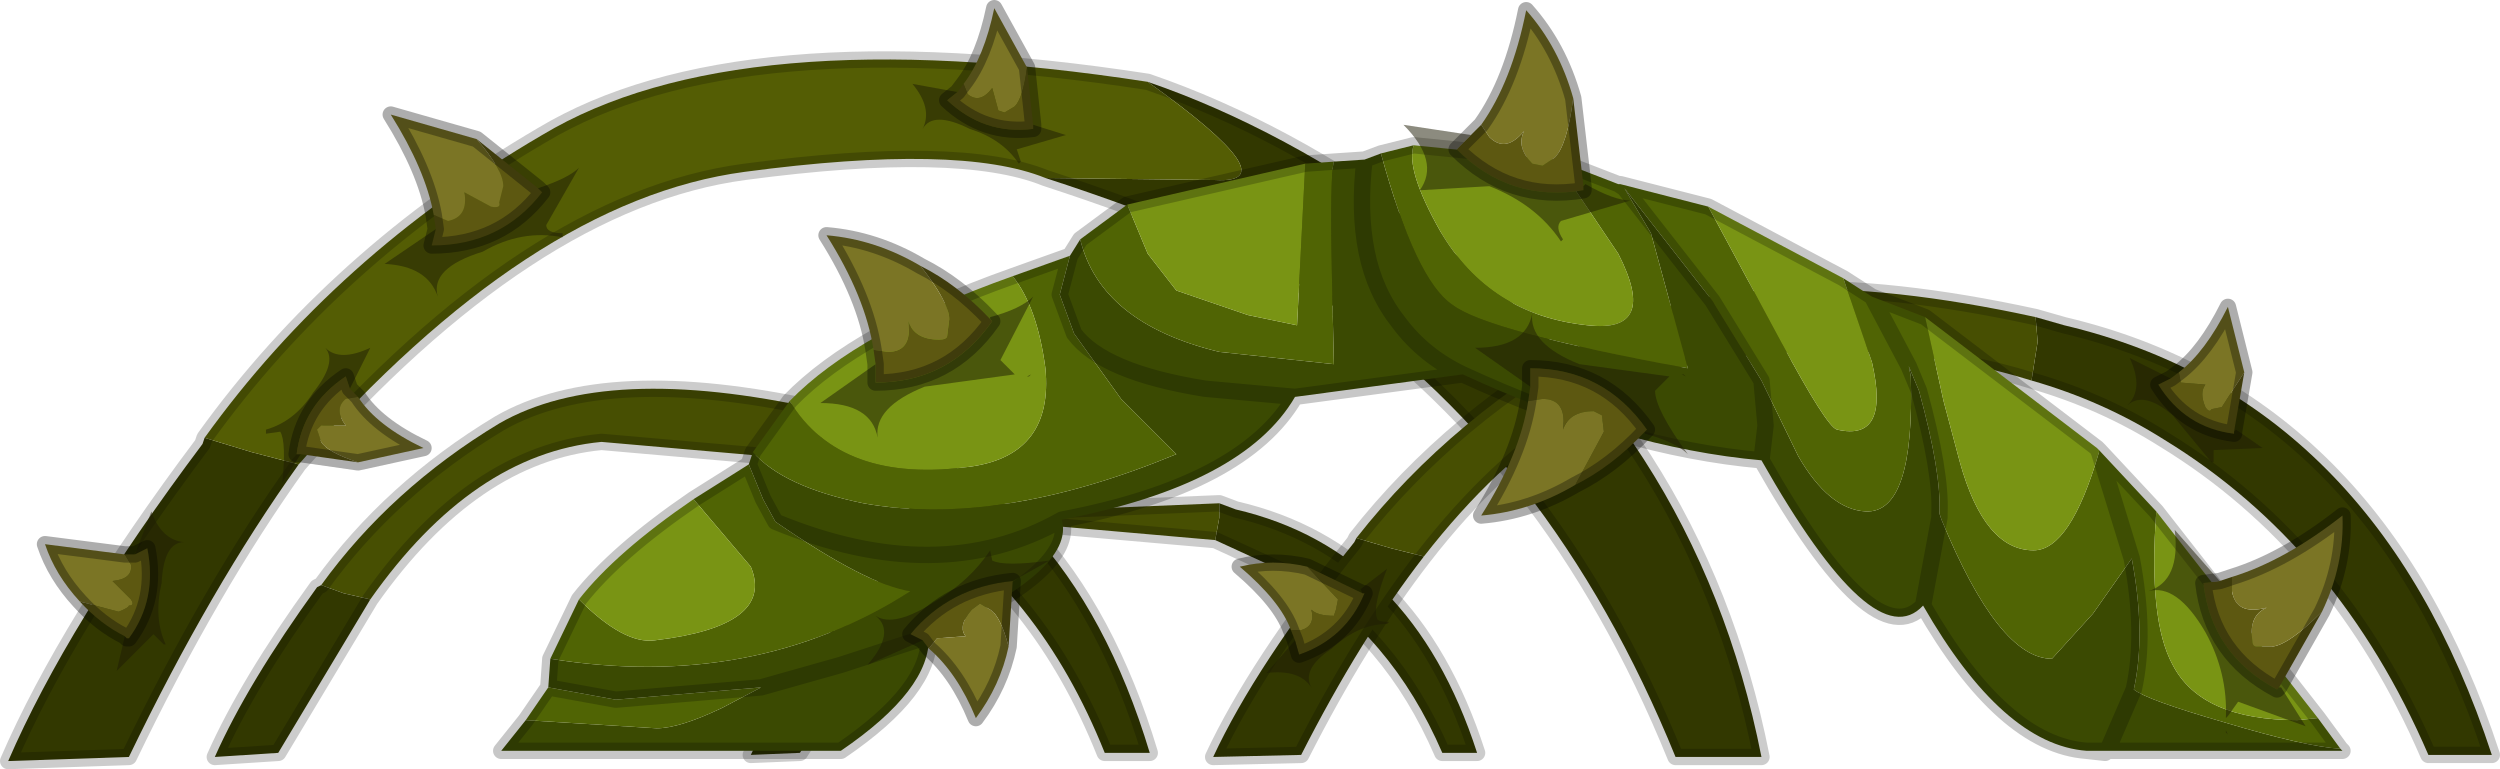 <?xml version="1.0" encoding="UTF-8" standalone="no"?>
<svg xmlns:ffdec="https://www.free-decompiler.com/flash" xmlns:xlink="http://www.w3.org/1999/xlink" ffdec:objectType="frame" height="18.8px" width="61.1px" xmlns="http://www.w3.org/2000/svg">
  <g transform="matrix(1.0, 0.0, 0.0, 1.0, 29.65, 18.35)">
    <use ffdec:characterId="935" height="18.8" transform="matrix(1.0, 0.0, 0.0, 1.0, -29.65, -18.35)" width="61.1" xlink:href="#decoration12-shape0"/>
  </g>
  <defs>
    <g id="decoration12-shape0" transform="matrix(1.0, 0.0, 0.0, 1.0, 29.65, 18.35)">
      <path d="M0.15 -6.05 L0.55 -5.9 Q4.85 -4.9 6.45 0.05 L5.6 0.05 Q4.35 -2.85 1.9 -4.3 L0.05 -5.15 0.15 -5.7 0.15 -6.05 M-8.35 -2.7 L-10.1 0.05 -11.3 0.1 Q-10.7 -1.2 -9.35 -2.9 L-9.3 -2.95 -8.85 -2.8 -8.35 -2.7" fill="#323800" fill-rule="evenodd" stroke="none"/>
      <path d="M0.15 -6.05 L0.15 -5.7 0.05 -5.15 -3.95 -5.5 Q-6.4 -5.25 -8.35 -2.7 L-8.85 -2.8 -9.3 -2.95 Q-7.95 -4.65 -5.9 -5.8 L0.15 -6.05" fill="#474f02" fill-rule="evenodd" stroke="none"/>
      <path d="M0.05 -5.15 L1.9 -4.3 Q4.35 -2.85 5.6 0.05 L6.45 0.05 Q4.85 -4.9 0.55 -5.9 L0.15 -6.05 -5.9 -5.8 Q-7.95 -4.65 -9.3 -2.95 L-9.35 -2.9 Q-10.7 -1.2 -11.3 0.1 L-10.1 0.05 -8.35 -2.7 Q-6.4 -5.25 -3.95 -5.5 L0.05 -5.15 Z" fill="none" stroke="#000000" stroke-linecap="round" stroke-linejoin="round" stroke-opacity="0.2" stroke-width="0.4"/>
      <path d="M-24.65 -7.65 L-23.5 -7.3 -22.35 -7.0 Q-24.5 -4.0 -26.5 0.15 L-29.45 0.25 Q-28.0 -3.1 -24.7 -7.5 L-24.65 -7.65 M-4.1 -14.0 L0.05 -13.95 Q1.9 -13.85 -1.6 -16.35 1.75 -15.2 5.1 -12.75 11.8 -7.95 13.4 0.15 L11.3 0.15 Q8.25 -7.35 2.45 -11.2 0.35 -12.55 -4.1 -14.0" fill="#323800" fill-rule="evenodd" stroke="none"/>
      <path d="M-22.35 -7.0 L-23.5 -7.3 -24.65 -7.65 Q-21.45 -12.1 -16.4 -15.05 -11.65 -17.9 -1.6 -16.35 1.9 -13.85 0.05 -13.95 L-4.1 -14.0 Q-6.2 -14.85 -11.45 -14.15 -16.7 -13.45 -22.35 -7.0" fill="#545d04" fill-rule="evenodd" stroke="none"/>
      <path d="M-22.35 -7.0 Q-16.7 -13.45 -11.45 -14.15 -6.2 -14.85 -4.1 -14.0 0.35 -12.55 2.45 -11.2 8.25 -7.35 11.3 0.15 L13.4 0.15 Q11.8 -7.95 5.1 -12.75 1.75 -15.2 -1.6 -16.35 -11.65 -17.9 -16.4 -15.05 -21.45 -12.1 -24.65 -7.65 L-24.7 -7.5 Q-28.0 -3.1 -29.45 0.25 L-26.5 0.15 Q-24.5 -4.0 -22.35 -7.0 Z" fill="none" stroke="#000000" stroke-linecap="round" stroke-linejoin="round" stroke-opacity="0.2" stroke-width="0.4"/>
      <path d="M3.5 -5.2 L4.35 -4.95 5.15 -4.75 Q3.6 -2.75 2.15 0.1 L0.0 0.15 Q1.05 -2.1 3.45 -5.1 L3.5 -5.2 M20.0 -9.05 L20.15 -10.0 20.1 -10.6 20.8 -10.4 Q28.4 -8.6 31.25 0.1 L29.7 0.1 Q27.5 -5.0 23.25 -7.6 21.75 -8.55 20.0 -9.05" fill="#323800" fill-rule="evenodd" stroke="none"/>
      <path d="M5.15 -4.75 L4.35 -4.95 3.5 -5.2 Q5.85 -8.2 9.5 -10.2 13.0 -12.15 20.1 -10.6 L20.15 -10.0 20.0 -9.05 Q16.8 -10.05 12.9 -9.65 8.65 -9.25 5.15 -4.75" fill="#474f02" fill-rule="evenodd" stroke="none"/>
      <path d="M5.15 -4.75 Q8.65 -9.25 12.9 -9.65 16.8 -10.05 20.0 -9.05 21.75 -8.55 23.25 -7.6 27.5 -5.0 29.7 0.1 L31.25 0.1 Q28.4 -8.6 20.8 -10.4 L20.1 -10.6 Q13.0 -12.15 9.5 -10.2 5.85 -8.2 3.5 -5.2 L3.45 -5.1 Q1.05 -2.1 0.0 0.15 L2.15 0.1 Q3.6 -2.75 5.15 -4.75 Z" fill="none" stroke="#000000" stroke-linecap="round" stroke-linejoin="round" stroke-opacity="0.2" stroke-width="0.4"/>
      <path d="M-20.6 -3.7 L-21.25 -3.85 -21.8 -4.05 Q-20.1 -6.4 -17.45 -8.0 -14.85 -9.5 -9.65 -8.35 L-9.65 -7.85 Q-9.65 -7.5 -9.8 -7.1 L-14.95 -7.55 Q-18.1 -7.25 -20.6 -3.7" fill="#474f02" fill-rule="evenodd" stroke="none"/>
      <path d="M-21.8 -4.05 L-21.25 -3.85 -20.6 -3.7 -22.85 0.05 -24.4 0.15 Q-23.6 -1.65 -21.9 -4.0 L-21.8 -4.05 M-9.8 -7.1 Q-9.65 -7.5 -9.65 -7.85 L-9.65 -8.35 -9.15 -8.15 Q-3.6 -6.75 -1.55 0.05 L-2.65 0.05 Q-4.25 -3.95 -7.4 -5.9 -8.5 -6.7 -9.8 -7.1" fill="#323800" fill-rule="evenodd" stroke="none"/>
      <path d="M-20.6 -3.7 Q-18.1 -7.25 -14.95 -7.55 L-9.8 -7.1 Q-8.5 -6.7 -7.4 -5.9 -4.25 -3.95 -2.65 0.05 L-1.55 0.05 Q-3.6 -6.75 -9.15 -8.15 L-9.65 -8.35 Q-14.85 -9.5 -17.45 -8.0 -20.1 -6.4 -21.8 -4.05 L-21.9 -4.0 Q-23.6 -1.65 -24.4 0.15 L-22.85 0.05 -20.6 -3.7 Z" fill="none" stroke="#000000" stroke-linecap="round" stroke-linejoin="round" stroke-opacity="0.2" stroke-width="0.4"/>
      <path d="M2.95 -14.4 L3.7 -14.45 4.1 -14.6 Q4.95 -11.5 5.85 -10.9 6.7 -10.25 11.6 -9.35 L10.7 -12.65 10.05 -13.75 12.2 -11.0 13.4 -9.05 14.3 -7.2 Q15.05 -5.9 15.95 -5.85 17.15 -5.8 17.05 -9.15 L17.0 -9.4 17.25 -8.8 Q17.8 -6.8 17.75 -5.8 L17.75 -5.7 17.35 -3.55 17.75 -5.7 17.75 -5.8 17.8 -5.65 Q19.2 -2.25 20.5 -2.25 L21.5 -3.35 22.45 -4.7 Q22.8 -2.85 22.5 -1.5 22.8 -1.25 24.7 -0.7 26.7 -0.1 27.55 -0.05 L27.6 0.0 21.85 0.0 21.35 0.0 Q19.3 -0.15 17.35 -3.55 16.15 -2.25 13.4 -7.1 10.0 -7.4 6.1 -9.2 L2.0 -8.65 Q0.75 -6.5 -3.7 -5.65 -3.35 -4.4 -6.95 -2.8 -6.9 -1.5 -9.1 0.0 L-17.4 0.0 -16.8 -0.75 -13.6 -0.55 Q-13.05 -0.55 -12.0 -1.05 L-11.05 -1.55 -14.6 -1.25 -16.25 -1.55 -16.2 -2.25 Q-11.25 -1.45 -7.4 -3.9 -8.45 -4.05 -10.7 -5.6 L-11.0 -6.15 -11.35 -7.0 -11.25 -7.3 Q-10.5 -6.45 -8.55 -6.05 -5.25 -5.45 -0.9 -7.25 L-2.25 -8.6 -3.4 -10.2 -3.75 -11.15 -3.5 -12.1 -3.25 -12.5 Q-2.75 -10.45 0.15 -9.75 L2.95 -9.45 2.9 -11.7 Q2.85 -14.05 2.95 -14.4 M6.1 -9.2 Q5.15 -9.65 4.55 -10.45 3.95 -11.2 3.75 -12.2 3.55 -13.2 3.7 -14.45 3.55 -13.2 3.75 -12.2 3.95 -11.2 4.55 -10.45 5.15 -9.65 6.1 -9.2 M13.4 -7.1 L13.5 -7.95 13.4 -9.05 13.5 -7.95 13.4 -7.1 M22.5 -1.5 L21.85 0.0 22.5 -1.5 M-3.7 -5.65 Q-6.7 -3.95 -10.7 -5.6 -6.7 -3.95 -3.7 -5.65 M2.0 -8.65 L-0.2 -8.85 Q-2.7 -9.25 -3.4 -10.2 -2.7 -9.25 -0.2 -8.85 L2.0 -8.65 M-11.05 -1.55 L-9.1 -2.1 -6.95 -2.8 -9.1 -2.1 -11.05 -1.55" fill="#3b4a02" fill-rule="evenodd" stroke="none"/>
      <path d="M4.1 -14.6 L4.9 -14.8 Q4.7 -14.2 5.55 -12.7 6.75 -10.65 9.15 -10.4 10.9 -10.2 9.9 -12.15 L8.35 -14.45 9.9 -13.85 9.95 -13.85 12.1 -13.3 13.85 -10.05 Q15.0 -7.9 15.25 -7.85 16.55 -7.55 16.1 -9.5 L15.4 -11.55 16.1 -11.1 17.4 -10.6 17.85 -8.55 18.25 -7.05 Q18.85 -4.9 20.05 -4.9 20.95 -4.9 21.65 -7.3 L22.45 -4.7 21.65 -7.3 21.65 -7.35 23.05 -5.85 Q22.85 -3.2 23.45 -2.1 24.15 -0.75 26.5 -0.75 L27.0 -0.8 27.55 -0.05 Q26.7 -0.1 24.7 -0.7 22.8 -1.25 22.5 -1.5 22.8 -2.85 22.45 -4.7 L21.5 -3.35 20.5 -2.25 Q19.2 -2.25 17.8 -5.65 L17.75 -5.8 Q17.8 -6.8 17.25 -8.8 L17.0 -9.4 17.05 -9.15 Q17.15 -5.8 15.95 -5.85 15.05 -5.9 14.3 -7.2 L13.4 -9.05 12.2 -11.0 10.05 -13.75 10.7 -12.65 11.6 -9.35 Q6.7 -10.25 5.85 -10.9 4.95 -11.5 4.1 -14.6 M-16.8 -0.75 L-16.25 -1.55 -14.6 -1.25 -11.05 -1.55 -12.0 -1.05 Q-13.05 -0.55 -13.6 -0.55 L-16.8 -0.75 M-16.2 -2.25 L-15.5 -3.7 Q-14.4 -2.6 -13.65 -2.7 -10.7 -3.05 -11.3 -4.5 L-12.7 -6.15 -11.35 -7.0 -11.0 -6.15 -10.7 -5.6 Q-8.45 -4.05 -7.4 -3.9 -11.25 -1.45 -16.2 -2.25 M-11.25 -7.3 L-10.35 -8.55 Q-9.1 -6.5 -5.9 -6.95 -3.9 -7.25 -4.1 -9.35 -4.3 -10.85 -4.9 -11.6 L-3.5 -12.1 -3.75 -11.15 -3.4 -10.2 -2.25 -8.6 -0.9 -7.25 Q-5.25 -5.45 -8.55 -6.05 -10.5 -6.45 -11.25 -7.3 M-3.25 -12.5 L-2.1 -13.35 -1.6 -12.15 -0.9 -11.25 0.85 -10.65 2.05 -10.4 2.25 -14.35 2.95 -14.4 Q2.85 -14.05 2.9 -11.7 L2.95 -9.45 0.15 -9.75 Q-2.75 -10.45 -3.25 -12.5 M9.9 -13.85 L10.05 -13.75 9.9 -13.85 M16.1 -11.1 L17.0 -9.4 16.1 -11.1" fill="#506404" fill-rule="evenodd" stroke="none"/>
      <path d="M4.9 -14.8 L8.35 -14.45 9.9 -12.15 Q10.9 -10.2 9.15 -10.4 6.75 -10.65 5.55 -12.7 4.7 -14.2 4.9 -14.8 M12.1 -13.3 L15.4 -11.55 16.1 -9.5 Q16.55 -7.55 15.25 -7.85 15.0 -7.9 13.85 -10.05 L12.1 -13.3 M17.4 -10.6 L21.6 -7.4 21.65 -7.35 21.65 -7.3 Q20.95 -4.9 20.05 -4.9 18.85 -4.9 18.25 -7.05 L17.85 -8.55 17.4 -10.6 M23.05 -5.85 L27.0 -0.8 26.5 -0.75 Q24.15 -0.75 23.45 -2.1 22.85 -3.2 23.05 -5.85 M-15.5 -3.7 Q-14.6 -4.85 -12.7 -6.15 L-11.3 -4.5 Q-10.7 -3.05 -13.65 -2.7 -14.4 -2.6 -15.5 -3.7 M-10.35 -8.55 Q-8.7 -10.25 -4.9 -11.6 -4.3 -10.85 -4.1 -9.35 -3.9 -7.25 -5.9 -6.95 -9.1 -6.5 -10.35 -8.55 M-2.1 -13.35 L2.25 -14.35 2.05 -10.4 0.85 -10.65 -0.9 -11.25 -1.6 -12.15 -2.1 -13.35 M21.6 -7.4 L21.65 -7.3 21.6 -7.4" fill="#799414" fill-rule="evenodd" stroke="none"/>
      <path d="M2.95 -14.4 L3.7 -14.45 4.1 -14.6 4.9 -14.8 8.35 -14.45 9.9 -13.85 9.95 -13.85 12.1 -13.3 15.4 -11.55 16.1 -11.1 17.4 -10.6 21.6 -7.4 21.65 -7.35 23.05 -5.85 27.0 -0.8 27.55 -0.05 27.6 0.0 21.85 0.0 21.8 0.05 21.35 0.0 Q19.3 -0.15 17.35 -3.55 16.15 -2.25 13.4 -7.1 10.0 -7.4 6.1 -9.2 L2.0 -8.65 Q0.75 -6.5 -3.7 -5.65 -3.35 -4.4 -6.95 -2.8 -6.9 -1.5 -9.1 0.0 L-17.4 0.0 -16.8 -0.75 -16.25 -1.55 -16.2 -2.25 -15.5 -3.7 Q-14.6 -4.85 -12.7 -6.15 L-11.35 -7.0 -11.25 -7.3 -10.35 -8.55 Q-8.7 -10.25 -4.9 -11.6 L-3.5 -12.1 -3.25 -12.5 -2.1 -13.35 2.25 -14.35 2.95 -14.4 M10.05 -13.75 L9.9 -13.85 M3.7 -14.45 Q3.55 -13.2 3.75 -12.2 3.95 -11.2 4.55 -10.45 5.15 -9.65 6.1 -9.2 M17.0 -9.4 L16.1 -11.1 M21.65 -7.3 L21.6 -7.4 M17.75 -5.8 Q17.8 -6.8 17.25 -8.8 L17.0 -9.4 M13.4 -9.05 L13.5 -7.95 13.4 -7.1 M10.05 -13.75 L12.2 -11.0 13.4 -9.05 M17.35 -3.55 L17.75 -5.7 17.75 -5.8 M22.45 -4.7 L21.65 -7.3 M22.5 -1.5 Q22.8 -2.85 22.45 -4.7 M21.35 0.0 L21.85 0.0 22.5 -1.5 M-11.35 -7.0 L-11.0 -6.15 -10.7 -5.6 Q-6.7 -3.95 -3.7 -5.65 M-11.05 -1.55 L-14.6 -1.25 -16.25 -1.55 M-3.4 -10.2 L-3.75 -11.15 -3.5 -12.1 M-3.4 -10.2 Q-2.7 -9.25 -0.2 -8.85 L2.0 -8.65 M-6.95 -2.8 L-9.1 -2.1 -11.05 -1.55" fill="none" stroke="#000000" stroke-linecap="round" stroke-linejoin="round" stroke-opacity="0.22" stroke-width="0.4"/>
      <path d="M-5.45 -10.55 L-5.45 -10.6 Q-4.7 -10.8 -4.4 -11.1 L-5.2 -9.55 -4.9 -9.25 -4.85 -9.2 -7.05 -8.9 Q-8.3 -8.4 -8.2 -7.65 -8.35 -8.5 -9.6 -8.5 L-8.25 -9.45 -8.25 -9.0 Q-6.45 -9.0 -5.4 -10.5 L-5.45 -10.55 M-4.45 -9.2 L-4.5 -9.15 -4.55 -9.15 -4.45 -9.2" fill="#1e1c05" fill-opacity="0.51" fill-rule="evenodd" stroke="none"/>
      <path d="M-5.45 -10.55 L-5.4 -10.5 Q-6.45 -9.0 -8.25 -9.0 L-8.25 -9.45 -8.3 -9.8 -7.95 -9.75 Q-7.35 -9.75 -7.45 -10.5 -7.3 -10.05 -6.7 -10.05 -6.5 -10.05 -6.5 -10.15 L-6.45 -10.55 Q-6.45 -10.95 -7.15 -11.85 -6.25 -11.4 -5.45 -10.55" fill="#5d5811" fill-rule="evenodd" stroke="none"/>
      <path d="M-8.3 -9.8 Q-8.5 -11.1 -9.45 -12.6 -8.25 -12.5 -7.15 -11.85 -6.45 -10.95 -6.45 -10.55 L-6.5 -10.15 Q-6.5 -10.05 -6.7 -10.05 -7.3 -10.05 -7.45 -10.5 -7.35 -9.75 -7.95 -9.75 L-8.3 -9.8" fill="#7b7525" fill-rule="evenodd" stroke="none"/>
      <path d="M-5.45 -10.55 L-5.4 -10.5 Q-6.45 -9.0 -8.25 -9.0 L-8.25 -9.45 -8.3 -9.8 Q-8.5 -11.1 -9.45 -12.6 -8.25 -12.5 -7.15 -11.85 -6.25 -11.4 -5.45 -10.55 Z" fill="none" stroke="#000000" stroke-linecap="round" stroke-linejoin="round" stroke-opacity="0.322" stroke-width="0.4"/>
      <path d="M7.75 -8.9 L6.4 -9.85 Q7.65 -9.85 7.8 -10.7 7.7 -9.95 8.95 -9.45 L11.15 -9.15 11.1 -9.1 10.8 -8.8 Q10.8 -8.35 11.6 -7.25 11.3 -7.55 10.55 -7.75 L10.55 -7.8 10.6 -7.85 Q9.55 -9.35 7.75 -9.35 L7.75 -8.9 M11.45 -9.2 L11.5 -9.2 11.55 -9.15 11.45 -9.2" fill="#1e1c05" fill-opacity="0.51" fill-rule="evenodd" stroke="none"/>
      <path d="M10.55 -7.8 Q9.75 -6.95 8.85 -6.5 L9.55 -7.8 9.5 -8.2 9.3 -8.3 Q8.7 -8.3 8.55 -7.85 8.65 -8.6 8.05 -8.6 L7.7 -8.55 7.75 -8.9 7.75 -9.35 Q9.55 -9.35 10.6 -7.85 L10.55 -7.8" fill="#5d5811" fill-rule="evenodd" stroke="none"/>
      <path d="M8.85 -6.5 Q7.75 -5.85 6.55 -5.75 7.5 -7.25 7.7 -8.55 L8.05 -8.6 Q8.65 -8.6 8.55 -7.85 8.7 -8.3 9.3 -8.3 L9.5 -8.2 9.55 -7.8 8.85 -6.5" fill="#7b7525" fill-rule="evenodd" stroke="none"/>
      <path d="M10.55 -7.8 Q9.75 -6.95 8.85 -6.5 7.75 -5.85 6.55 -5.75 7.5 -7.25 7.7 -8.55 L7.75 -8.9 7.75 -9.35 Q9.55 -9.35 10.6 -7.85 L10.55 -7.8 Z" fill="none" stroke="#000000" stroke-linecap="round" stroke-linejoin="round" stroke-opacity="0.322" stroke-width="0.4"/>
      <path d="M26.05 -1.55 L26.0 -1.5 Q24.4 -2.35 24.2 -4.1 L24.6 -4.15 24.9 -4.25 24.9 -3.9 Q25.0 -3.3 25.75 -3.5 25.3 -3.3 25.4 -2.7 25.4 -2.55 25.5 -2.55 L25.9 -2.55 Q26.3 -2.6 27.1 -3.4 L26.05 -1.55" fill="#5d5811" fill-rule="evenodd" stroke="none"/>
      <path d="M26.05 -1.55 L26.1 -1.55 26.7 -0.6 25.05 -1.2 24.8 -0.85 24.75 -0.8 Q24.8 -1.9 24.25 -2.9 23.55 -4.1 22.85 -3.9 23.65 -4.15 23.5 -5.4 L24.6 -4.15 24.2 -4.1 Q24.4 -2.35 26.0 -1.5 L26.05 -1.55 M24.8 -0.4 L24.75 -0.45 24.75 -0.5 24.8 -0.4" fill="#1e1c05" fill-opacity="0.51" fill-rule="evenodd" stroke="none"/>
      <path d="M24.9 -4.25 Q26.2 -4.65 27.6 -5.75 27.65 -4.55 27.1 -3.4 26.3 -2.6 25.9 -2.55 L25.5 -2.55 Q25.4 -2.55 25.4 -2.7 25.3 -3.3 25.75 -3.5 25.0 -3.3 24.9 -3.9 L24.9 -4.25" fill="#7b7525" fill-rule="evenodd" stroke="none"/>
      <path d="M26.05 -1.55 L26.0 -1.5 Q24.4 -2.35 24.2 -4.1 L24.6 -4.15 24.9 -4.25 Q26.2 -4.65 27.6 -5.75 27.65 -4.55 27.1 -3.4 L26.05 -1.55 Z" fill="none" stroke="#000000" stroke-linecap="round" stroke-linejoin="round" stroke-opacity="0.322" stroke-width="0.4"/>
      <path d="M-4.9 -4.15 L-5.0 -2.55 Q-5.2 -3.3 -5.45 -3.45 L-5.7 -3.6 -5.9 -3.45 Q-6.25 -3.05 -6.05 -2.8 L-6.75 -2.75 -6.95 -2.5 -7.1 -2.7 -7.4 -2.85 Q-6.45 -4.0 -4.9 -4.15" fill="#5d5811" fill-rule="evenodd" stroke="none"/>
      <path d="M-5.0 -2.55 Q-5.2 -1.6 -5.8 -0.8 -6.25 -1.9 -6.95 -2.5 L-6.75 -2.75 -6.05 -2.8 Q-6.25 -3.05 -5.9 -3.45 L-5.7 -3.6 -5.45 -3.45 Q-5.2 -3.3 -5.0 -2.55" fill="#7b7525" fill-rule="evenodd" stroke="none"/>
      <path d="M-7.1 -2.7 L-8.45 -2.1 Q-7.75 -2.9 -8.25 -3.3 -7.8 -3.0 -6.8 -3.65 -5.95 -4.15 -5.45 -4.9 L-5.4 -4.65 Q-5.1 -4.5 -4.0 -4.65 L-4.9 -4.15 Q-6.45 -4.0 -7.4 -2.85 L-7.1 -2.7" fill="#1e1c05" fill-opacity="0.51" fill-rule="evenodd" stroke="none"/>
      <path d="M-4.9 -4.15 L-5.0 -2.55 Q-5.2 -1.6 -5.8 -0.8 -6.25 -1.9 -6.95 -2.5 L-7.1 -2.7 -7.4 -2.85 Q-6.45 -4.0 -4.9 -4.15 Z" fill="none" stroke="#000000" stroke-linecap="round" stroke-linejoin="round" stroke-opacity="0.322" stroke-width="0.4"/>
      <path d="M6.55 -15.3 Q7.3 -16.35 7.65 -18.1 8.45 -17.2 8.8 -15.95 8.65 -14.8 8.35 -14.5 L8.05 -14.3 7.8 -14.35 Q7.4 -14.75 7.6 -15.15 7.15 -14.6 6.75 -15.0 L6.55 -15.3" fill="#7b7525" fill-rule="evenodd" stroke="none"/>
      <path d="M6.55 -15.3 L6.75 -15.0 Q7.15 -14.6 7.6 -15.15 7.4 -14.75 7.8 -14.35 L8.05 -14.3 8.35 -14.5 Q8.65 -14.8 8.8 -15.95 L9.05 -13.8 9.05 -13.7 Q7.25 -13.4 5.95 -14.7 L6.3 -15.05 6.55 -15.3" fill="#5d5811" fill-rule="evenodd" stroke="none"/>
      <path d="M9.05 -13.8 L9.1 -13.85 Q9.8 -13.45 10.2 -13.45 L8.5 -12.95 Q8.35 -12.8 8.55 -12.5 L8.5 -12.45 Q7.9 -13.35 6.75 -13.8 L5.05 -13.7 Q5.55 -14.4 4.65 -15.3 L6.3 -15.05 5.95 -14.7 Q7.25 -13.4 9.05 -13.7 L9.05 -13.8" fill="#1e1c05" fill-opacity="0.51" fill-rule="evenodd" stroke="none"/>
      <path d="M8.8 -15.95 Q8.45 -17.2 7.65 -18.1 7.3 -16.35 6.55 -15.3 L6.3 -15.05 5.95 -14.7 Q7.25 -13.4 9.05 -13.7 L9.05 -13.8 8.8 -15.95 Z" fill="none" stroke="#000000" stroke-linecap="round" stroke-linejoin="round" stroke-opacity="0.322" stroke-width="0.4"/>
      <path d="M24.95 -7.8 L25.0 -7.85 25.65 -7.4 24.45 -7.35 24.45 -7.05 24.4 -7.05 23.45 -8.2 Q22.75 -8.8 22.35 -8.45 22.75 -8.85 22.4 -9.6 L23.4 -9.1 23.1 -8.95 Q23.75 -7.9 24.95 -7.75 L24.95 -7.8" fill="#1e1c05" fill-opacity="0.51" fill-rule="evenodd" stroke="none"/>
      <path d="M24.95 -7.8 L24.95 -7.75 Q23.75 -7.9 23.1 -8.95 L23.4 -9.1 23.6 -9.25 23.65 -9.0 24.25 -8.95 Q24.1 -8.75 24.25 -8.4 24.35 -8.25 24.4 -8.35 L24.65 -8.4 25.2 -9.25 24.95 -7.8" fill="#5d5811" fill-rule="evenodd" stroke="none"/>
      <path d="M23.6 -9.25 Q24.25 -9.75 24.8 -10.85 L25.2 -9.25 24.65 -8.4 24.4 -8.35 Q24.35 -8.25 24.25 -8.4 24.1 -8.75 24.25 -8.95 L23.65 -9.0 23.6 -9.25" fill="#7b7525" fill-rule="evenodd" stroke="none"/>
      <path d="M24.95 -7.8 L24.95 -7.75 Q23.75 -7.9 23.1 -8.95 L23.4 -9.1 23.6 -9.25 Q24.25 -9.75 24.8 -10.85 L25.2 -9.25 24.95 -7.8 Z" fill="none" stroke="#000000" stroke-linecap="round" stroke-linejoin="round" stroke-opacity="0.322" stroke-width="0.4"/>
      <path d="M3.65 -3.85 L3.7 -3.85 Q3.25 -2.75 2.1 -2.35 L2.0 -2.7 1.9 -2.95 2.15 -2.95 Q2.5 -3.05 2.4 -3.45 2.55 -3.3 2.95 -3.3 L3.0 -3.45 3.05 -3.7 2.3 -4.5 3.65 -3.85" fill="#5d5811" fill-rule="evenodd" stroke="none"/>
      <path d="M1.9 -2.95 Q1.65 -3.65 0.65 -4.5 1.45 -4.7 2.3 -4.5 L3.05 -3.7 3.0 -3.45 2.95 -3.3 Q2.55 -3.3 2.4 -3.45 2.5 -3.05 2.15 -2.95 L1.9 -2.95" fill="#7b7525" fill-rule="evenodd" stroke="none"/>
      <path d="M3.65 -3.85 L3.6 -3.95 4.25 -4.45 Q3.9 -3.55 4.0 -3.25 4.0 -3.15 4.3 -3.15 L4.25 -3.1 Q3.55 -3.1 2.9 -2.5 2.15 -2.0 2.4 -1.55 2.1 -2.0 1.3 -1.9 L2.0 -2.7 2.1 -2.35 Q3.25 -2.75 3.7 -3.85 L3.65 -3.85" fill="#1e1c05" fill-opacity="0.51" fill-rule="evenodd" stroke="none"/>
      <path d="M3.65 -3.85 L3.7 -3.85 Q3.25 -2.75 2.1 -2.35 L2.0 -2.7 1.9 -2.95 Q1.65 -3.65 0.65 -4.5 1.45 -4.7 2.3 -4.5 L3.65 -3.85 Z" fill="none" stroke="#000000" stroke-linecap="round" stroke-linejoin="round" stroke-opacity="0.322" stroke-width="0.4"/>
      <path d="M-4.55 -16.7 Q-4.65 -15.95 -4.85 -15.75 L-5.1 -15.6 -5.25 -15.65 -5.4 -16.2 Q-5.7 -15.8 -6.0 -16.05 L-6.1 -16.3 Q-5.6 -16.95 -5.35 -18.15 L-4.55 -16.7" fill="#7b7525" fill-rule="evenodd" stroke="none"/>
      <path d="M-6.25 -16.1 L-6.5 -15.9 Q-5.6 -15.05 -4.4 -15.2 L-4.4 -15.25 -4.4 -15.3 -3.6 -15.05 -4.8 -14.7 -4.7 -14.4 -4.75 -14.35 Q-5.15 -14.95 -5.95 -15.2 -6.85 -15.65 -7.1 -15.2 -6.85 -15.7 -7.35 -16.3 L-6.25 -16.1" fill="#1e1c05" fill-opacity="0.51" fill-rule="evenodd" stroke="none"/>
      <path d="M-6.25 -16.1 L-6.1 -16.3 -6.0 -16.05 Q-5.7 -15.8 -5.4 -16.2 L-5.25 -15.65 -5.1 -15.6 -4.85 -15.75 Q-4.65 -15.95 -4.55 -16.7 L-4.4 -15.3 -4.4 -15.25 -4.4 -15.2 Q-5.6 -15.05 -6.5 -15.9 L-6.25 -16.1" fill="#5d5811" fill-rule="evenodd" stroke="none"/>
      <path d="M-6.1 -16.3 L-6.25 -16.1 -6.5 -15.9 Q-5.6 -15.05 -4.4 -15.2 L-4.4 -15.25 -4.4 -15.3 -4.55 -16.7 -5.35 -18.15 Q-5.6 -16.95 -6.1 -16.3 Z" fill="none" stroke="#000000" stroke-linecap="round" stroke-linejoin="round" stroke-opacity="0.322" stroke-width="0.4"/>
      <path d="M-26.35 -4.8 L-25.95 -5.85 Q-25.7 -5.15 -25.15 -5.1 -25.65 -5.1 -25.7 -4.1 -25.9 -3.25 -25.6 -2.6 L-25.65 -2.6 -25.9 -2.85 -26.8 -1.95 -26.6 -2.8 -26.55 -2.75 -26.5 -2.75 Q-25.8 -3.7 -26.05 -4.95 L-26.35 -4.8" fill="#1e1c05" fill-opacity="0.51" fill-rule="evenodd" stroke="none"/>
      <path d="M-26.6 -2.8 Q-27.2 -3.1 -27.7 -3.65 L-26.75 -3.4 Q-26.5 -3.5 -26.5 -3.55 -26.35 -3.55 -26.45 -3.7 L-26.9 -4.15 Q-26.4 -4.2 -26.45 -4.55 L-26.6 -4.8 -26.35 -4.8 -26.05 -4.95 Q-25.8 -3.7 -26.5 -2.75 L-26.55 -2.75 -26.6 -2.8" fill="#5d5811" fill-rule="evenodd" stroke="none"/>
      <path d="M-27.7 -3.65 Q-28.3 -4.3 -28.55 -5.05 L-26.6 -4.8 -26.45 -4.55 Q-26.4 -4.2 -26.9 -4.15 L-26.45 -3.7 Q-26.35 -3.55 -26.5 -3.55 -26.5 -3.5 -26.75 -3.4 L-27.7 -3.65" fill="#7b7525" fill-rule="evenodd" stroke="none"/>
      <path d="M-26.6 -2.8 Q-27.2 -3.1 -27.7 -3.65 -28.3 -4.3 -28.55 -5.05 L-26.6 -4.8 -26.35 -4.8 -26.05 -4.95 Q-25.8 -3.7 -26.5 -2.75 L-26.55 -2.75 -26.6 -2.8 Z" fill="none" stroke="#000000" stroke-linecap="round" stroke-linejoin="round" stroke-opacity="0.322" stroke-width="0.4"/>
      <path d="M-19.05 -13.1 L-18.7 -12.95 Q-18.2 -13.05 -18.3 -13.65 L-17.65 -13.3 Q-17.4 -13.25 -17.45 -13.4 L-17.35 -13.8 Q-17.35 -14.2 -18.0 -14.95 L-16.5 -13.75 -16.45 -13.7 -16.4 -13.65 Q-17.4 -12.35 -19.1 -12.35 L-19.0 -12.75 -19.05 -13.1" fill="#5d5811" fill-rule="evenodd" stroke="none"/>
      <path d="M-18.0 -14.95 Q-17.35 -14.2 -17.35 -13.8 L-17.45 -13.4 Q-17.4 -13.25 -17.65 -13.3 L-18.3 -13.65 Q-18.2 -13.05 -18.7 -12.95 L-19.05 -13.1 Q-19.25 -14.2 -20.1 -15.55 L-18.0 -14.95" fill="#7b7525" fill-rule="evenodd" stroke="none"/>
      <path d="M-19.0 -12.75 L-19.1 -12.35 Q-17.4 -12.35 -16.4 -13.65 L-16.45 -13.7 -16.5 -13.75 Q-15.75 -14.0 -15.5 -14.25 L-16.3 -12.85 Q-16.3 -12.65 -15.9 -12.65 L-15.9 -12.55 Q-16.9 -12.75 -17.85 -12.2 -19.15 -11.8 -18.95 -11.1 -19.2 -11.85 -20.25 -11.9 L-19.0 -12.75" fill="#1e1c05" fill-opacity="0.51" fill-rule="evenodd" stroke="none"/>
      <path d="M-19.05 -13.1 L-19.0 -12.75 -19.1 -12.35 Q-17.4 -12.35 -16.4 -13.65 L-16.45 -13.7 -16.5 -13.75 -18.0 -14.95 -20.1 -15.55 Q-19.25 -14.2 -19.05 -13.1 Z" fill="none" stroke="#000000" stroke-linecap="round" stroke-linejoin="round" stroke-opacity="0.322" stroke-width="0.4"/>
      <path d="M-22.3 -7.25 L-22.75 -6.55 Q-22.65 -7.55 -22.8 -7.8 L-23.15 -7.75 -23.15 -7.85 Q-22.45 -8.05 -22.0 -8.75 -21.4 -9.5 -21.7 -9.85 -21.35 -9.5 -20.6 -9.85 L-21.1 -8.85 -21.2 -9.15 Q-22.25 -8.45 -22.4 -7.25 L-22.35 -7.25 -22.3 -7.25" fill="#1e1c05" fill-opacity="0.51" fill-rule="evenodd" stroke="none"/>
      <path d="M-22.3 -7.25 L-22.35 -7.25 -22.4 -7.25 Q-22.25 -8.45 -21.2 -9.15 L-21.1 -8.85 -20.9 -8.65 -21.2 -8.6 Q-21.5 -8.35 -21.2 -7.95 L-21.8 -7.95 -21.9 -7.85 -21.8 -7.55 Q-21.65 -7.3 -20.9 -7.05 L-22.3 -7.25" fill="#5d5811" fill-rule="evenodd" stroke="none"/>
      <path d="M-20.9 -8.65 Q-20.45 -7.95 -19.3 -7.4 L-20.9 -7.05 Q-21.65 -7.3 -21.8 -7.55 L-21.9 -7.85 -21.8 -7.95 -21.2 -7.95 Q-21.5 -8.35 -21.2 -8.6 L-20.9 -8.65" fill="#7b7525" fill-rule="evenodd" stroke="none"/>
      <path d="M-22.3 -7.25 L-22.35 -7.25 -22.4 -7.25 Q-22.25 -8.45 -21.2 -9.15 L-21.1 -8.85 -20.9 -8.65 Q-20.45 -7.95 -19.3 -7.4 L-20.9 -7.05 -22.3 -7.25 Z" fill="none" stroke="#000000" stroke-linecap="round" stroke-linejoin="round" stroke-opacity="0.322" stroke-width="0.4"/>
    </g>
  </defs>
</svg>
